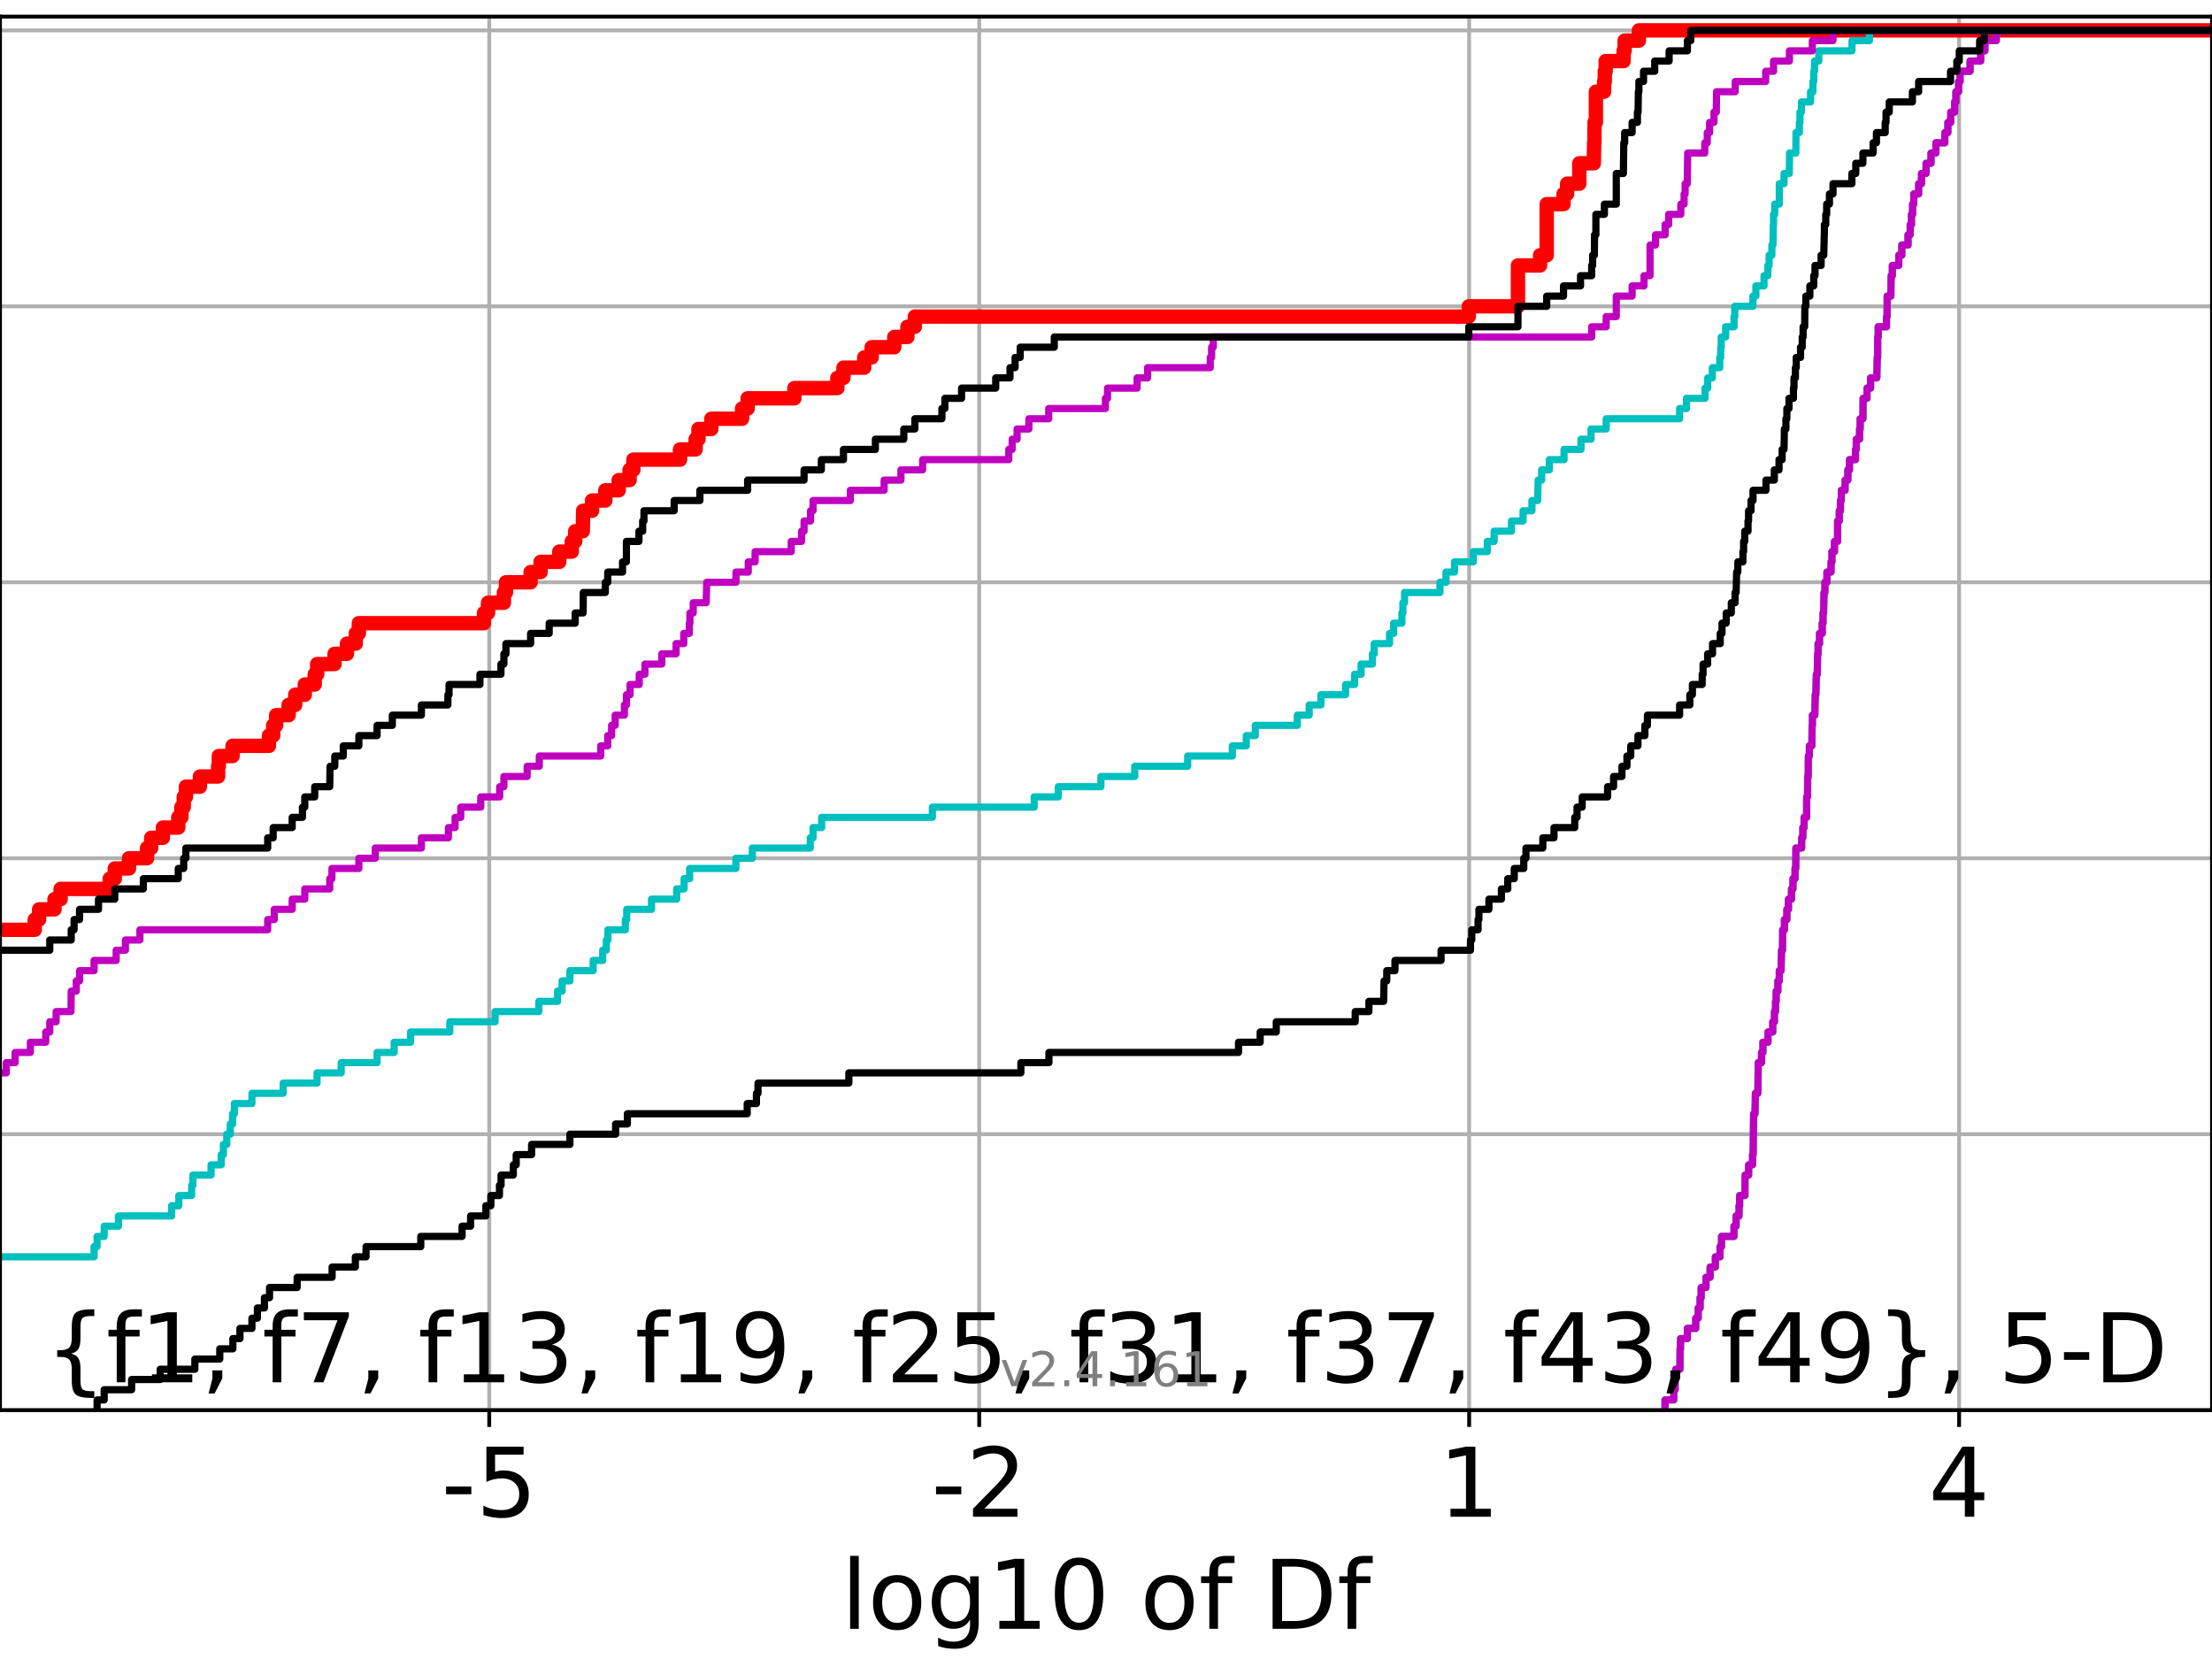 <?xml version="1.0" encoding="utf-8" standalone="no"?>
<!DOCTYPE svg PUBLIC "-//W3C//DTD SVG 1.1//EN"
  "http://www.w3.org/Graphics/SVG/1.1/DTD/svg11.dtd">
<!-- Created with matplotlib (https://matplotlib.org/) -->
<svg height="345.6pt" version="1.1" viewBox="0 0 460.8 345.6" width="460.8pt" xmlns="http://www.w3.org/2000/svg" xmlns:xlink="http://www.w3.org/1999/xlink">
 <defs>
  <style type="text/css">*{stroke-linecap:butt;stroke-linejoin:round;}</style>
 </defs>
 <g id="figure_1">
  <g id="patch_1">
   <path d="M 0 345.6 
L 460.8 345.6 
L 460.8 0 
L 0 0 
z
" style="fill:#ffffff;"/>
  </g>
  <g id="axes_1">
   <g id="patch_2">
    <path d="M 0 293.76 
L 460.8 293.76 
L 460.8 3.456 
L 0 3.456 
z
" style="fill:#ffffff;"/>
   </g>
   <g id="matplotlib.axis_1">
    <g id="xtick_1">
     <g id="line2d_1">
      <path clip-path="url(#p7ed0389359)" d="M 101.919 293.76 
L 101.919 3.456 
" style="fill:none;stroke:#b0b0b0;stroke-linecap:square;stroke-width:0.8;"/>
     </g>
     <g id="line2d_2">
      <defs>
       <path d="M 0 0 
L 0 3.5 
" id="m24207abe81" style="stroke:#000000;stroke-width:0.8;"/>
      </defs>
      <g>
       <use style="stroke:#000000;stroke-width:0.8;" x="101.919" xlink:href="#m24207abe81" y="293.76"/>
      </g>
     </g>
     <g id="text_1">
      <!-- -5 -->
      <g transform="translate(91.949 315.957)scale(0.2 -0.2)">
       <defs>
        <path d="M 4.891 31.391 
L 31.203 31.391 
L 31.203 23.391 
L 4.891 23.391 
z
" id="DejaVuSans-45"/>
        <path d="M 10.797 72.906 
L 49.516 72.906 
L 49.516 64.594 
L 19.828 64.594 
L 19.828 46.734 
Q 21.969 47.469 24.109 47.828 
Q 26.266 48.188 28.422 48.188 
Q 40.625 48.188 47.75 41.5 
Q 54.891 34.812 54.891 23.391 
Q 54.891 11.625 47.562 5.094 
Q 40.234 -1.422 26.906 -1.422 
Q 22.312 -1.422 17.547 -0.641 
Q 12.797 0.141 7.719 1.703 
L 7.719 11.625 
Q 12.109 9.234 16.797 8.062 
Q 21.484 6.891 26.703 6.891 
Q 35.156 6.891 40.078 11.328 
Q 45.016 15.766 45.016 23.391 
Q 45.016 31 40.078 35.438 
Q 35.156 39.891 26.703 39.891 
Q 22.75 39.891 18.812 39.016 
Q 14.891 38.141 10.797 36.281 
z
" id="DejaVuSans-53"/>
       </defs>
       <use xlink:href="#DejaVuSans-45"/>
       <use x="36.084" xlink:href="#DejaVuSans-53"/>
      </g>
     </g>
    </g>
    <g id="xtick_2">
     <g id="line2d_3">
      <path clip-path="url(#p7ed0389359)" d="M 203.986 293.76 
L 203.986 3.456 
" style="fill:none;stroke:#b0b0b0;stroke-linecap:square;stroke-width:0.8;"/>
     </g>
     <g id="line2d_4">
      <g>
       <use style="stroke:#000000;stroke-width:0.8;" x="203.986" xlink:href="#m24207abe81" y="293.76"/>
      </g>
     </g>
     <g id="text_2">
      <!-- -2 -->
      <g transform="translate(194.016 315.957)scale(0.2 -0.2)">
       <defs>
        <path d="M 19.188 8.297 
L 53.609 8.297 
L 53.609 0 
L 7.328 0 
L 7.328 8.297 
Q 12.938 14.109 22.625 23.891 
Q 32.328 33.688 34.812 36.531 
Q 39.547 41.844 41.422 45.531 
Q 43.312 49.219 43.312 52.781 
Q 43.312 58.594 39.234 62.25 
Q 35.156 65.922 28.609 65.922 
Q 23.969 65.922 18.812 64.312 
Q 13.672 62.703 7.812 59.422 
L 7.812 69.391 
Q 13.766 71.781 18.938 73 
Q 24.125 74.219 28.422 74.219 
Q 39.75 74.219 46.484 68.547 
Q 53.219 62.891 53.219 53.422 
Q 53.219 48.922 51.531 44.891 
Q 49.859 40.875 45.406 35.406 
Q 44.188 33.984 37.641 27.219 
Q 31.109 20.453 19.188 8.297 
z
" id="DejaVuSans-50"/>
       </defs>
       <use xlink:href="#DejaVuSans-45"/>
       <use x="36.084" xlink:href="#DejaVuSans-50"/>
      </g>
     </g>
    </g>
    <g id="xtick_3">
     <g id="line2d_5">
      <path clip-path="url(#p7ed0389359)" d="M 306.052 293.76 
L 306.052 3.456 
" style="fill:none;stroke:#b0b0b0;stroke-linecap:square;stroke-width:0.8;"/>
     </g>
     <g id="line2d_6">
      <g>
       <use style="stroke:#000000;stroke-width:0.8;" x="306.052" xlink:href="#m24207abe81" y="293.76"/>
      </g>
     </g>
     <g id="text_3">
      <!-- 1 -->
      <g transform="translate(299.69 315.957)scale(0.2 -0.2)">
       <defs>
        <path d="M 12.406 8.297 
L 28.516 8.297 
L 28.516 63.922 
L 10.984 60.406 
L 10.984 69.391 
L 28.422 72.906 
L 38.281 72.906 
L 38.281 8.297 
L 54.391 8.297 
L 54.391 0 
L 12.406 0 
z
" id="DejaVuSans-49"/>
       </defs>
       <use xlink:href="#DejaVuSans-49"/>
      </g>
     </g>
    </g>
    <g id="xtick_4">
     <g id="line2d_7">
      <path clip-path="url(#p7ed0389359)" d="M 408.119 293.76 
L 408.119 3.456 
" style="fill:none;stroke:#b0b0b0;stroke-linecap:square;stroke-width:0.8;"/>
     </g>
     <g id="line2d_8">
      <g>
       <use style="stroke:#000000;stroke-width:0.8;" x="408.119" xlink:href="#m24207abe81" y="293.76"/>
      </g>
     </g>
     <g id="text_4">
      <!-- 4 -->
      <g transform="translate(401.756 315.957)scale(0.2 -0.2)">
       <defs>
        <path d="M 37.797 64.312 
L 12.891 25.391 
L 37.797 25.391 
z
M 35.203 72.906 
L 47.609 72.906 
L 47.609 25.391 
L 58.016 25.391 
L 58.016 17.188 
L 47.609 17.188 
L 47.609 0 
L 37.797 0 
L 37.797 17.188 
L 4.891 17.188 
L 4.891 26.703 
z
" id="DejaVuSans-52"/>
       </defs>
       <use xlink:href="#DejaVuSans-52"/>
      </g>
     </g>
    </g>
    <g id="text_5">
     <!-- log10 of Df -->
     <g transform="translate(175.214 339.313)scale(0.2 -0.2)">
      <defs>
       <path d="M 9.422 75.984 
L 18.406 75.984 
L 18.406 0 
L 9.422 0 
z
" id="DejaVuSans-108"/>
       <path d="M 30.609 48.391 
Q 23.391 48.391 19.188 42.75 
Q 14.984 37.109 14.984 27.297 
Q 14.984 17.484 19.156 11.844 
Q 23.344 6.203 30.609 6.203 
Q 37.797 6.203 41.984 11.859 
Q 46.188 17.531 46.188 27.297 
Q 46.188 37.016 41.984 42.703 
Q 37.797 48.391 30.609 48.391 
z
M 30.609 56 
Q 42.328 56 49.016 48.375 
Q 55.719 40.766 55.719 27.297 
Q 55.719 13.875 49.016 6.219 
Q 42.328 -1.422 30.609 -1.422 
Q 18.844 -1.422 12.172 6.219 
Q 5.516 13.875 5.516 27.297 
Q 5.516 40.766 12.172 48.375 
Q 18.844 56 30.609 56 
z
" id="DejaVuSans-111"/>
       <path d="M 45.406 27.984 
Q 45.406 37.75 41.375 43.109 
Q 37.359 48.484 30.078 48.484 
Q 22.859 48.484 18.828 43.109 
Q 14.797 37.75 14.797 27.984 
Q 14.797 18.266 18.828 12.891 
Q 22.859 7.516 30.078 7.516 
Q 37.359 7.516 41.375 12.891 
Q 45.406 18.266 45.406 27.984 
z
M 54.391 6.781 
Q 54.391 -7.172 48.188 -13.984 
Q 42 -20.797 29.203 -20.797 
Q 24.469 -20.797 20.266 -20.094 
Q 16.062 -19.391 12.109 -17.922 
L 12.109 -9.188 
Q 16.062 -11.328 19.922 -12.344 
Q 23.781 -13.375 27.781 -13.375 
Q 36.625 -13.375 41.016 -8.766 
Q 45.406 -4.156 45.406 5.172 
L 45.406 9.625 
Q 42.625 4.781 38.281 2.391 
Q 33.938 0 27.875 0 
Q 17.828 0 11.672 7.656 
Q 5.516 15.328 5.516 27.984 
Q 5.516 40.672 11.672 48.328 
Q 17.828 56 27.875 56 
Q 33.938 56 38.281 53.609 
Q 42.625 51.219 45.406 46.391 
L 45.406 54.688 
L 54.391 54.688 
z
" id="DejaVuSans-103"/>
       <path d="M 31.781 66.406 
Q 24.172 66.406 20.328 58.906 
Q 16.5 51.422 16.5 36.375 
Q 16.5 21.391 20.328 13.891 
Q 24.172 6.391 31.781 6.391 
Q 39.453 6.391 43.281 13.891 
Q 47.125 21.391 47.125 36.375 
Q 47.125 51.422 43.281 58.906 
Q 39.453 66.406 31.781 66.406 
z
M 31.781 74.219 
Q 44.047 74.219 50.516 64.516 
Q 56.984 54.828 56.984 36.375 
Q 56.984 17.969 50.516 8.266 
Q 44.047 -1.422 31.781 -1.422 
Q 19.531 -1.422 13.062 8.266 
Q 6.594 17.969 6.594 36.375 
Q 6.594 54.828 13.062 64.516 
Q 19.531 74.219 31.781 74.219 
z
" id="DejaVuSans-48"/>
       <path id="DejaVuSans-32"/>
       <path d="M 37.109 75.984 
L 37.109 68.5 
L 28.516 68.5 
Q 23.688 68.5 21.797 66.547 
Q 19.922 64.594 19.922 59.516 
L 19.922 54.688 
L 34.719 54.688 
L 34.719 47.703 
L 19.922 47.703 
L 19.922 0 
L 10.891 0 
L 10.891 47.703 
L 2.297 47.703 
L 2.297 54.688 
L 10.891 54.688 
L 10.891 58.5 
Q 10.891 67.625 15.141 71.797 
Q 19.391 75.984 28.609 75.984 
z
" id="DejaVuSans-102"/>
       <path d="M 19.672 64.797 
L 19.672 8.109 
L 31.594 8.109 
Q 46.688 8.109 53.688 14.938 
Q 60.688 21.781 60.688 36.531 
Q 60.688 51.172 53.688 57.984 
Q 46.688 64.797 31.594 64.797 
z
M 9.812 72.906 
L 30.078 72.906 
Q 51.266 72.906 61.172 64.094 
Q 71.094 55.281 71.094 36.531 
Q 71.094 17.672 61.125 8.828 
Q 51.172 0 30.078 0 
L 9.812 0 
z
" id="DejaVuSans-68"/>
      </defs>
      <use xlink:href="#DejaVuSans-108"/>
      <use x="27.783" xlink:href="#DejaVuSans-111"/>
      <use x="88.965" xlink:href="#DejaVuSans-103"/>
      <use x="152.441" xlink:href="#DejaVuSans-49"/>
      <use x="216.064" xlink:href="#DejaVuSans-48"/>
      <use x="279.688" xlink:href="#DejaVuSans-32"/>
      <use x="311.475" xlink:href="#DejaVuSans-111"/>
      <use x="372.656" xlink:href="#DejaVuSans-102"/>
      <use x="407.861" xlink:href="#DejaVuSans-32"/>
      <use x="439.648" xlink:href="#DejaVuSans-68"/>
      <use x="516.65" xlink:href="#DejaVuSans-102"/>
     </g>
    </g>
   </g>
   <g id="matplotlib.axis_2">
    <g id="ytick_1">
     <g id="line2d_9">
      <path clip-path="url(#p7ed0389359)" d="M 0 293.76 
L 460.8 293.76 
" style="fill:none;stroke:#b0b0b0;stroke-linecap:square;stroke-width:0.8;"/>
     </g>
     <g id="line2d_10">
      <defs>
       <path d="M 0 0 
L -3.5 0 
" id="m23d53d5a5e" style="stroke:#000000;stroke-width:0.8;"/>
      </defs>
      <g>
       <use style="stroke:#000000;stroke-width:0.8;" x="0" xlink:href="#m23d53d5a5e" y="293.76"/>
      </g>
     </g>
    </g>
    <g id="ytick_2">
     <g id="line2d_11">
      <path clip-path="url(#p7ed0389359)" d="M 0 236.274 
L 460.8 236.274 
" style="fill:none;stroke:#b0b0b0;stroke-linecap:square;stroke-width:0.8;"/>
     </g>
     <g id="line2d_12">
      <g>
       <use style="stroke:#000000;stroke-width:0.8;" x="0" xlink:href="#m23d53d5a5e" y="236.274"/>
      </g>
     </g>
    </g>
    <g id="ytick_3">
     <g id="line2d_13">
      <path clip-path="url(#p7ed0389359)" d="M 0 178.788 
L 460.8 178.788 
" style="fill:none;stroke:#b0b0b0;stroke-linecap:square;stroke-width:0.8;"/>
     </g>
     <g id="line2d_14">
      <g>
       <use style="stroke:#000000;stroke-width:0.8;" x="0" xlink:href="#m23d53d5a5e" y="178.788"/>
      </g>
     </g>
    </g>
    <g id="ytick_4">
     <g id="line2d_15">
      <path clip-path="url(#p7ed0389359)" d="M 0 121.302 
L 460.8 121.302 
" style="fill:none;stroke:#b0b0b0;stroke-linecap:square;stroke-width:0.8;"/>
     </g>
     <g id="line2d_16">
      <g>
       <use style="stroke:#000000;stroke-width:0.8;" x="0" xlink:href="#m23d53d5a5e" y="121.302"/>
      </g>
     </g>
    </g>
    <g id="ytick_5">
     <g id="line2d_17">
      <path clip-path="url(#p7ed0389359)" d="M 0 63.816 
L 460.8 63.816 
" style="fill:none;stroke:#b0b0b0;stroke-linecap:square;stroke-width:0.8;"/>
     </g>
     <g id="line2d_18">
      <g>
       <use style="stroke:#000000;stroke-width:0.8;" x="0" xlink:href="#m23d53d5a5e" y="63.816"/>
      </g>
     </g>
    </g>
    <g id="ytick_6">
     <g id="line2d_19">
      <path clip-path="url(#p7ed0389359)" d="M 0 6.33 
L 460.8 6.33 
" style="fill:none;stroke:#b0b0b0;stroke-linecap:square;stroke-width:0.8;"/>
     </g>
     <g id="line2d_20">
      <g>
       <use style="stroke:#000000;stroke-width:0.8;" x="0" xlink:href="#m23d53d5a5e" y="6.33"/>
      </g>
     </g>
    </g>
   </g>
   <g id="line2d_21">
    <path clip-path="url(#p7ed0389359)" d="M -1 193.692 
L 7.236 193.692 
L 7.236 191.563 
L 8.147 191.563 
L 8.147 189.434 
L 11.353 189.434 
L 11.353 187.305 
L 12.632 187.305 
L 12.632 185.175 
L 22.86 185.175 
L 22.86 183.046 
L 23.916 183.046 
L 23.916 180.917 
L 26.868 180.917 
L 26.868 178.788 
L 30.635 178.788 
L 30.635 176.659 
L 31.497 176.659 
L 31.497 174.53 
L 33.93 174.53 
L 33.93 172.401 
L 37.134 172.401 
L 37.134 170.272 
L 37.786 170.272 
L 37.786 168.143 
L 38.271 168.143 
L 38.271 166.013 
L 38.724 166.013 
L 38.724 163.884 
L 41.645 163.884 
L 41.645 161.755 
L 45.431 161.755 
L 45.431 159.626 
L 45.587 159.626 
L 45.587 157.497 
L 48.446 157.497 
L 48.446 155.368 
L 56.029 155.368 
L 56.029 153.239 
L 56.907 153.239 
L 56.907 151.11 
L 57.526 151.11 
L 57.526 148.981 
L 60.123 148.981 
L 60.123 146.851 
L 61.495 146.851 
L 61.495 144.722 
L 63.49 144.722 
L 63.49 142.593 
L 65.56 142.593 
L 65.56 140.464 
L 66.071 140.464 
L 66.071 138.335 
L 69.692 138.335 
L 69.692 136.206 
L 72.274 136.206 
L 72.274 134.077 
L 74.117 134.077 
L 74.117 131.948 
L 74.757 131.948 
L 74.757 129.819 
L 100.825 129.819 
L 100.825 127.69 
L 101.661 127.69 
L 101.661 125.56 
L 104.968 125.56 
L 104.968 123.431 
L 105.398 123.431 
L 105.398 121.302 
L 110.536 121.302 
L 110.536 119.173 
L 112.615 119.173 
L 112.615 117.044 
L 116.505 117.044 
L 116.505 114.915 
L 119.109 114.915 
L 119.109 112.786 
L 119.826 112.786 
L 119.826 110.657 
L 121.405 110.657 
L 121.475 106.398 
L 123.329 106.398 
L 123.329 104.269 
L 126.1 104.269 
L 126.1 102.14 
L 128.886 102.14 
L 128.886 100.011 
L 131.152 100.011 
L 131.152 97.882 
L 131.939 97.882 
L 131.939 95.753 
L 141.661 95.753 
L 141.661 93.624 
L 144.905 93.624 
L 144.905 91.495 
L 145.502 91.495 
L 145.502 89.366 
L 148.177 89.366 
L 148.177 87.236 
L 154.58 87.236 
L 154.58 85.107 
L 155.747 85.107 
L 155.747 82.978 
L 165.477 82.978 
L 165.477 80.849 
L 174.437 80.849 
L 174.437 78.72 
L 175.709 78.72 
L 175.709 76.591 
L 180.03 76.591 
L 180.03 74.462 
L 181.578 74.462 
L 181.578 72.333 
L 186.292 72.333 
L 186.292 70.204 
L 189.033 70.204 
L 189.033 68.074 
L 190.581 68.074 
L 190.581 65.945 
L 305.978 65.945 
L 305.978 63.816 
L 316.219 63.816 
L 316.219 55.3 
L 320.823 55.3 
L 320.823 53.171 
L 322.21 53.171 
L 322.21 42.525 
L 325.711 42.525 
L 325.711 40.396 
L 326.461 40.396 
L 326.461 38.267 
L 328.989 38.267 
L 329.005 34.009 
L 332.021 34.009 
L 332.085 29.75 
L 332.136 29.75 
L 332.175 25.492 
L 332.452 25.492 
L 332.452 19.105 
L 334.162 19.105 
L 334.162 16.976 
L 334.306 16.976 
L 334.306 14.847 
L 334.492 14.847 
L 334.492 12.718 
L 338.225 12.718 
L 338.225 10.589 
L 338.443 10.589 
L 338.443 8.459 
L 341.408 8.459 
L 341.408 6.33 
L 341.408 6.33 
L 460.8 6.33 
L 460.8 6.33 
" style="fill:none;stroke:#ff0000;stroke-linecap:square;stroke-width:3;"/>
   </g>
   <g id="line2d_22">
    <path clip-path="url(#p7ed0389359)" d="M 346.847 293.76 
L 346.847 291.631 
L 348.673 291.631 
L 348.673 289.502 
L 348.964 289.502 
L 348.964 287.373 
L 349.091 287.373 
L 349.091 285.244 
L 349.959 285.244 
L 349.984 280.985 
L 350.083 280.985 
L 350.083 278.856 
L 351.504 278.856 
L 351.504 276.727 
L 353.249 276.727 
L 353.249 274.598 
L 353.767 274.598 
L 353.767 272.469 
L 354.16 272.469 
L 354.16 270.34 
L 354.383 270.34 
L 354.383 268.211 
L 355.391 268.211 
L 355.391 266.082 
L 356.244 266.082 
L 356.244 263.952 
L 357.34 263.952 
L 357.34 261.823 
L 358.308 261.823 
L 358.308 259.694 
L 358.621 259.694 
L 358.621 257.565 
L 361.223 257.565 
L 361.223 255.436 
L 361.658 255.436 
L 361.658 253.307 
L 362.275 253.307 
L 362.275 251.178 
L 362.4 251.178 
L 362.4 249.049 
L 363.498 249.049 
L 363.528 244.79 
L 364.269 244.79 
L 364.269 242.661 
L 365.085 242.661 
L 365.085 240.532 
L 365.21 240.532 
L 365.308 232.016 
L 365.598 232.016 
L 365.682 227.758 
L 366.188 227.758 
L 366.273 221.37 
L 366.952 221.37 
L 366.952 219.241 
L 367.247 219.241 
L 367.247 217.112 
L 368.301 217.112 
L 368.301 214.983 
L 369.293 214.983 
L 369.293 212.854 
L 369.646 212.854 
L 369.646 210.725 
L 369.874 210.725 
L 369.874 208.596 
L 370.013 208.596 
L 370.013 206.467 
L 370.363 206.467 
L 370.363 204.337 
L 370.656 204.337 
L 370.656 202.208 
L 371.025 202.208 
L 371.126 197.95 
L 371.324 197.95 
L 371.366 193.692 
L 371.734 193.692 
L 371.734 191.563 
L 372.235 191.563 
L 372.235 189.434 
L 372.567 189.434 
L 372.567 187.305 
L 373.201 187.305 
L 373.201 185.175 
L 373.505 185.175 
L 373.505 183.046 
L 373.94 183.046 
L 373.94 180.917 
L 374.09 180.917 
L 374.114 176.659 
L 375.314 176.659 
L 375.314 174.53 
L 375.559 174.53 
L 375.559 172.401 
L 375.823 172.401 
L 375.823 170.272 
L 376.345 170.272 
L 376.366 166.013 
L 376.544 166.013 
L 376.581 161.755 
L 376.686 161.755 
L 376.716 157.497 
L 376.92 157.497 
L 376.92 155.368 
L 377.443 155.368 
L 377.497 151.11 
L 377.559 151.11 
L 377.559 148.981 
L 378.06 148.981 
L 378.151 144.722 
L 378.274 144.722 
L 378.383 140.464 
L 378.569 140.464 
L 378.644 136.206 
L 378.735 136.206 
L 378.735 134.077 
L 379.039 134.077 
L 379.039 131.948 
L 379.603 131.948 
L 379.603 129.819 
L 379.766 129.819 
L 379.766 127.69 
L 379.887 127.69 
L 379.98 123.431 
L 380.162 123.431 
L 380.162 121.302 
L 380.583 121.302 
L 380.583 119.173 
L 381.44 119.173 
L 381.44 117.044 
L 381.627 117.044 
L 381.627 114.915 
L 382.157 114.915 
L 382.157 112.786 
L 382.791 112.786 
L 382.807 108.528 
L 383.155 108.528 
L 383.155 106.398 
L 383.396 106.398 
L 383.396 104.269 
L 383.577 104.269 
L 383.577 102.14 
L 384.365 102.14 
L 384.365 100.011 
L 384.939 100.011 
L 384.939 97.882 
L 385.275 97.882 
L 385.275 95.753 
L 386.528 95.753 
L 386.528 93.624 
L 386.695 93.624 
L 386.695 91.495 
L 387.377 91.495 
L 387.377 89.366 
L 387.503 89.366 
L 387.503 87.236 
L 388.079 87.236 
L 388.117 82.978 
L 388.931 82.978 
L 388.931 80.849 
L 389.676 80.849 
L 389.676 78.72 
L 390.972 78.72 
L 391.068 74.462 
L 391.148 74.462 
L 391.159 70.204 
L 391.261 70.204 
L 391.261 68.074 
L 392.992 68.074 
L 392.992 65.945 
L 393.111 65.945 
L 393.133 61.687 
L 393.894 61.687 
L 393.963 57.429 
L 394.209 57.429 
L 394.209 55.3 
L 395.546 55.3 
L 395.546 53.171 
L 396.18 53.171 
L 396.18 51.042 
L 397.477 51.042 
L 397.477 48.912 
L 397.928 48.912 
L 397.928 46.783 
L 398.193 46.783 
L 398.193 44.654 
L 398.427 44.654 
L 398.427 42.525 
L 398.678 42.525 
L 398.678 40.396 
L 399.688 40.396 
L 399.688 38.267 
L 400.281 38.267 
L 400.281 36.138 
L 401.234 36.138 
L 401.234 34.009 
L 402.264 34.009 
L 402.264 31.88 
L 403.288 31.88 
L 403.288 29.75 
L 405.146 29.75 
L 405.146 27.621 
L 405.778 27.621 
L 405.778 25.492 
L 406.376 25.492 
L 406.376 23.363 
L 407.182 23.363 
L 407.182 21.234 
L 407.453 21.234 
L 407.453 19.105 
L 408.014 19.105 
L 408.014 16.976 
L 408.313 16.976 
L 408.313 14.847 
L 410.401 14.847 
L 410.401 12.718 
L 412.604 12.718 
L 412.604 10.589 
L 413.491 10.589 
L 413.491 8.459 
L 415.87 8.459 
L 415.87 6.33 
L 415.87 6.33 
L 460.8 6.33 
L 460.8 6.33 
" style="fill:none;stroke:#00bfbf;stroke-linecap:square;stroke-width:1.5;"/>
   </g>
   <g id="line2d_23">
    <path clip-path="url(#p7ed0389359)" d="M 346.847 293.76 
L 346.847 291.631 
L 348.673 291.631 
L 348.673 289.502 
L 348.964 289.502 
L 348.964 287.373 
L 349.091 287.373 
L 349.091 285.244 
L 349.959 285.244 
L 349.984 280.985 
L 350.083 280.985 
L 350.083 278.856 
L 351.504 278.856 
L 351.504 276.727 
L 353.249 276.727 
L 353.249 274.598 
L 353.767 274.598 
L 353.767 272.469 
L 354.16 272.469 
L 354.16 270.34 
L 354.383 270.34 
L 354.383 268.211 
L 355.391 268.211 
L 355.391 266.082 
L 356.244 266.082 
L 356.244 263.952 
L 357.34 263.952 
L 357.34 261.823 
L 358.308 261.823 
L 358.308 259.694 
L 358.621 259.694 
L 358.621 257.565 
L 361.223 257.565 
L 361.223 255.436 
L 361.658 255.436 
L 361.658 253.307 
L 362.275 253.307 
L 362.275 251.178 
L 362.4 251.178 
L 362.4 249.049 
L 363.498 249.049 
L 363.528 244.79 
L 364.269 244.79 
L 364.269 242.661 
L 365.085 242.661 
L 365.085 240.532 
L 365.21 240.532 
L 365.308 232.016 
L 365.598 232.016 
L 365.682 227.758 
L 366.188 227.758 
L 366.273 221.37 
L 366.952 221.37 
L 366.952 219.241 
L 367.247 219.241 
L 367.247 217.112 
L 368.301 217.112 
L 368.301 214.983 
L 369.293 214.983 
L 369.293 212.854 
L 369.646 212.854 
L 369.646 210.725 
L 369.874 210.725 
L 369.874 208.596 
L 370.013 208.596 
L 370.013 206.467 
L 370.363 206.467 
L 370.363 204.337 
L 370.656 204.337 
L 370.656 202.208 
L 371.025 202.208 
L 371.126 197.95 
L 371.324 197.95 
L 371.366 193.692 
L 371.734 193.692 
L 371.734 191.563 
L 372.235 191.563 
L 372.235 189.434 
L 372.567 189.434 
L 372.567 187.305 
L 373.201 187.305 
L 373.201 185.175 
L 373.505 185.175 
L 373.505 183.046 
L 373.94 183.046 
L 373.94 180.917 
L 374.09 180.917 
L 374.114 176.659 
L 375.314 176.659 
L 375.314 174.53 
L 375.559 174.53 
L 375.559 172.401 
L 375.823 172.401 
L 375.823 170.272 
L 376.345 170.272 
L 376.366 166.013 
L 376.544 166.013 
L 376.581 161.755 
L 376.686 161.755 
L 376.716 157.497 
L 376.92 157.497 
L 376.92 155.368 
L 377.443 155.368 
L 377.497 151.11 
L 377.559 151.11 
L 377.559 148.981 
L 378.06 148.981 
L 378.151 144.722 
L 378.274 144.722 
L 378.383 140.464 
L 378.569 140.464 
L 378.644 136.206 
L 378.735 136.206 
L 378.735 134.077 
L 379.039 134.077 
L 379.039 131.948 
L 379.603 131.948 
L 379.603 129.819 
L 379.766 129.819 
L 379.766 127.69 
L 379.887 127.69 
L 379.98 123.431 
L 380.162 123.431 
L 380.162 121.302 
L 380.583 121.302 
L 380.583 119.173 
L 381.44 119.173 
L 381.44 117.044 
L 381.627 117.044 
L 381.627 114.915 
L 382.157 114.915 
L 382.157 112.786 
L 382.791 112.786 
L 382.807 108.528 
L 383.155 108.528 
L 383.155 106.398 
L 383.396 106.398 
L 383.396 104.269 
L 383.577 104.269 
L 383.577 102.14 
L 384.365 102.14 
L 384.365 100.011 
L 384.939 100.011 
L 384.939 97.882 
L 385.275 97.882 
L 385.275 95.753 
L 386.528 95.753 
L 386.528 93.624 
L 386.695 93.624 
L 386.695 91.495 
L 387.377 91.495 
L 387.377 89.366 
L 387.503 89.366 
L 387.503 87.236 
L 388.079 87.236 
L 388.117 82.978 
L 388.931 82.978 
L 388.931 80.849 
L 389.676 80.849 
L 389.676 78.72 
L 390.972 78.72 
L 391.068 74.462 
L 391.148 74.462 
L 391.159 70.204 
L 391.261 70.204 
L 391.261 68.074 
L 392.992 68.074 
L 392.992 65.945 
L 393.111 65.945 
L 393.133 61.687 
L 393.894 61.687 
L 393.963 57.429 
L 394.209 57.429 
L 394.209 55.3 
L 395.546 55.3 
L 395.546 53.171 
L 396.18 53.171 
L 396.18 51.042 
L 397.477 51.042 
L 397.477 48.912 
L 397.928 48.912 
L 397.928 46.783 
L 398.193 46.783 
L 398.193 44.654 
L 398.427 44.654 
L 398.427 42.525 
L 398.678 42.525 
L 398.678 40.396 
L 399.688 40.396 
L 399.688 38.267 
L 400.281 38.267 
L 400.281 36.138 
L 401.234 36.138 
L 401.234 34.009 
L 402.264 34.009 
L 402.264 31.88 
L 403.288 31.88 
L 403.288 29.75 
L 405.146 29.75 
L 405.146 27.621 
L 405.778 27.621 
L 405.778 25.492 
L 406.376 25.492 
L 406.376 23.363 
L 407.182 23.363 
L 407.182 21.234 
L 407.453 21.234 
L 407.453 19.105 
L 408.014 19.105 
L 408.014 16.976 
L 408.313 16.976 
L 408.313 14.847 
L 410.401 14.847 
L 410.401 12.718 
L 412.604 12.718 
L 412.604 10.589 
L 413.491 10.589 
L 413.491 8.459 
L 415.87 8.459 
L 415.87 6.33 
L 415.87 6.33 
L 460.8 6.33 
L 460.8 6.33 
" style="fill:none;stroke:#bf00bf;stroke-linecap:square;stroke-width:1.5;"/>
   </g>
   <g id="line2d_24">
    <path clip-path="url(#p7ed0389359)" d="M 20.23 293.76 
L 20.23 291.631 
L 21.704 291.631 
L 21.704 289.502 
L 27.42 289.502 
L 27.42 287.373 
L 33.363 287.373 
L 33.363 285.244 
L 40.592 285.244 
L 40.592 283.114 
L 45.783 283.114 
L 45.783 280.985 
L 48.509 280.985 
L 48.509 278.856 
L 49.986 278.856 
L 49.986 276.727 
L 52.483 276.727 
L 52.483 274.598 
L 53.625 274.598 
L 53.625 272.469 
L 55.087 272.469 
L 55.087 270.34 
L 56.146 270.34 
L 56.146 268.211 
L 61.899 268.211 
L 61.899 266.082 
L 69.185 266.082 
L 69.185 263.952 
L 74.029 263.952 
L 74.029 261.823 
L 76.253 261.823 
L 76.253 259.694 
L 87.655 259.694 
L 87.655 257.565 
L 96.256 257.565 
L 96.256 255.436 
L 98.036 255.436 
L 98.036 253.307 
L 101.214 253.307 
L 101.214 251.178 
L 102.256 251.178 
L 102.256 249.049 
L 104.045 249.049 
L 104.045 246.92 
L 104.383 246.92 
L 104.383 244.79 
L 106.927 244.79 
L 106.927 242.661 
L 107.538 242.661 
L 107.538 240.532 
L 110.74 240.532 
L 110.74 238.403 
L 118.725 238.403 
L 118.725 236.274 
L 128.241 236.274 
L 128.241 234.145 
L 130.694 234.145 
L 130.694 232.016 
L 155.659 232.016 
L 155.659 229.887 
L 157.58 229.887 
L 157.58 227.758 
L 157.908 227.758 
L 157.908 225.629 
L 176.826 225.629 
L 176.826 223.499 
L 212.667 223.499 
L 212.667 221.37 
L 218.512 221.37 
L 218.512 219.241 
L 258.008 219.241 
L 258.008 217.112 
L 262.516 217.112 
L 262.516 214.983 
L 265.87 214.983 
L 265.87 212.854 
L 282.32 212.854 
L 282.32 210.725 
L 285.168 210.725 
L 285.168 208.596 
L 288.235 208.596 
L 288.328 204.337 
L 288.887 204.337 
L 288.887 202.208 
L 290.595 202.208 
L 290.595 200.079 
L 300.2 200.079 
L 300.2 197.95 
L 306.33 197.95 
L 306.33 195.821 
L 306.597 195.821 
L 306.597 193.692 
L 307.906 193.692 
L 307.906 191.563 
L 308.086 191.563 
L 308.086 189.434 
L 310.168 189.434 
L 310.168 187.305 
L 312.771 187.305 
L 312.771 185.175 
L 314.094 185.175 
L 314.094 183.046 
L 315.448 183.046 
L 315.448 180.917 
L 317.428 180.917 
L 317.428 178.788 
L 317.884 178.788 
L 317.884 176.659 
L 321.399 176.659 
L 321.399 174.53 
L 323.728 174.53 
L 323.728 172.401 
L 328.044 172.401 
L 328.044 170.272 
L 328.527 170.272 
L 328.527 168.143 
L 329.596 168.143 
L 329.596 166.013 
L 334.891 166.013 
L 334.891 163.884 
L 336.136 163.884 
L 336.136 161.755 
L 337.885 161.755 
L 337.885 159.626 
L 338.922 159.626 
L 338.922 157.497 
L 339.714 157.497 
L 339.714 155.368 
L 341.215 155.368 
L 341.215 153.239 
L 342.663 153.239 
L 342.663 151.11 
L 343.192 151.11 
L 343.192 148.981 
L 349.897 148.981 
L 349.897 146.851 
L 352.026 146.851 
L 352.026 144.722 
L 352.56 144.722 
L 352.56 142.593 
L 354.598 142.593 
L 354.598 140.464 
L 354.78 140.464 
L 354.78 138.335 
L 355.732 138.335 
L 355.732 136.206 
L 356.753 136.206 
L 356.753 134.077 
L 358.357 134.077 
L 358.357 131.948 
L 358.724 131.948 
L 358.724 129.819 
L 359.602 129.819 
L 359.602 127.69 
L 360.664 127.69 
L 360.664 125.56 
L 361.451 125.56 
L 361.451 123.431 
L 361.666 123.431 
L 361.775 119.173 
L 362.024 119.173 
L 362.024 117.044 
L 363.083 117.044 
L 363.083 114.915 
L 363.225 114.915 
L 363.225 112.786 
L 363.458 112.786 
L 363.458 110.657 
L 364.144 110.657 
L 364.144 108.528 
L 364.258 108.528 
L 364.258 106.398 
L 364.77 106.398 
L 364.77 104.269 
L 365.19 104.269 
L 365.19 102.14 
L 367.881 102.14 
L 367.881 100.011 
L 369.628 100.011 
L 369.628 97.882 
L 370.604 97.882 
L 370.604 95.753 
L 371.249 95.753 
L 371.249 93.624 
L 371.645 93.624 
L 371.727 89.366 
L 372.04 89.366 
L 372.04 87.236 
L 372.237 87.236 
L 372.237 85.107 
L 372.678 85.107 
L 372.678 82.978 
L 373.606 82.978 
L 373.606 80.849 
L 373.722 80.849 
L 373.722 78.72 
L 374.017 78.72 
L 374.017 76.591 
L 374.193 76.591 
L 374.193 74.462 
L 375.089 74.462 
L 375.089 72.333 
L 375.437 72.333 
L 375.437 70.204 
L 375.619 70.204 
L 375.619 68.074 
L 375.949 68.074 
L 375.986 63.816 
L 376.188 63.816 
L 376.188 61.687 
L 377.027 61.687 
L 377.027 59.558 
L 377.832 59.558 
L 377.832 57.429 
L 378.101 57.429 
L 378.101 55.3 
L 379.37 55.3 
L 379.37 53.171 
L 379.92 53.171 
L 380.031 48.912 
L 380.049 48.912 
L 380.049 46.783 
L 380.337 46.783 
L 380.337 44.654 
L 380.529 44.654 
L 380.529 42.525 
L 381.107 42.525 
L 381.107 40.396 
L 381.849 40.396 
L 381.849 38.267 
L 385.782 38.267 
L 385.782 36.138 
L 386.593 36.138 
L 386.593 34.009 
L 388.077 34.009 
L 388.077 31.88 
L 390.196 31.88 
L 390.196 29.75 
L 390.898 29.75 
L 390.898 27.621 
L 392.722 27.621 
L 392.722 25.492 
L 392.898 25.492 
L 392.898 23.363 
L 393.566 23.363 
L 393.566 21.234 
L 398.387 21.234 
L 398.387 19.105 
L 399.688 19.105 
L 399.688 16.976 
L 406.335 16.976 
L 406.335 14.847 
L 407.642 14.847 
L 407.642 12.718 
L 408.152 12.718 
L 408.152 10.589 
L 412.395 10.589 
L 412.395 8.459 
L 413.364 8.459 
L 413.364 6.33 
L 413.364 6.33 
L 460.8 6.33 
L 460.8 6.33 
" style="fill:none;stroke:#000000;stroke-linecap:square;stroke-width:1.5;"/>
   </g>
   <g id="line2d_25">
    <path clip-path="url(#p7ed0389359)" d="M -1 261.823 
L 19.597 261.823 
L 19.597 259.694 
L 20.23 259.694 
L 20.23 257.565 
L 21.704 257.565 
L 21.704 255.436 
L 24.681 255.436 
L 24.681 253.307 
L 35.75 253.307 
L 35.75 251.178 
L 37.257 251.178 
L 37.257 249.049 
L 39.918 249.049 
L 39.918 246.92 
L 40.183 246.92 
L 40.183 244.79 
L 43.969 244.79 
L 43.969 242.661 
L 46.081 242.661 
L 46.081 240.532 
L 46.535 240.532 
L 46.535 238.403 
L 47.245 238.403 
L 47.245 236.274 
L 47.969 236.274 
L 47.969 234.145 
L 48.459 234.145 
L 48.459 232.016 
L 48.821 232.016 
L 48.821 229.887 
L 52.483 229.887 
L 52.483 227.758 
L 58.988 227.758 
L 58.988 225.629 
L 66.051 225.629 
L 66.051 223.499 
L 71.079 223.499 
L 71.079 221.37 
L 78.549 221.37 
L 78.549 219.241 
L 82.111 219.241 
L 82.111 217.112 
L 85.535 217.112 
L 85.535 214.983 
L 93.706 214.983 
L 93.706 212.854 
L 103.132 212.854 
L 103.132 210.725 
L 112.261 210.725 
L 112.261 208.596 
L 116.148 208.596 
L 116.148 206.467 
L 117.094 206.467 
L 117.094 204.337 
L 118.725 204.337 
L 118.725 202.208 
L 123.559 202.208 
L 123.559 200.079 
L 125.55 200.079 
L 125.55 197.95 
L 126.309 197.95 
L 126.309 195.821 
L 126.636 195.821 
L 126.636 193.692 
L 130.266 193.692 
L 130.266 191.563 
L 130.557 191.563 
L 130.557 189.434 
L 135.723 189.434 
L 135.723 187.305 
L 140.967 187.305 
L 140.967 185.175 
L 142.517 185.175 
L 142.517 183.046 
L 143.666 183.046 
L 143.666 180.917 
L 153.293 180.917 
L 153.293 178.788 
L 156.72 178.788 
L 156.72 176.659 
L 168.791 176.659 
L 168.791 174.53 
L 169.376 174.53 
L 169.376 172.401 
L 171.165 172.401 
L 171.165 170.272 
L 194.231 170.272 
L 194.231 168.143 
L 215.442 168.143 
L 215.442 166.013 
L 220.468 166.013 
L 220.468 163.884 
L 229.339 163.884 
L 229.339 161.755 
L 236.39 161.755 
L 236.39 159.626 
L 247.413 159.626 
L 247.413 157.497 
L 256.722 157.497 
L 256.722 155.368 
L 259.625 155.368 
L 259.625 153.239 
L 261.5 153.239 
L 261.5 151.11 
L 270.249 151.11 
L 270.249 148.981 
L 272.723 148.981 
L 272.723 146.851 
L 275.164 146.851 
L 275.164 144.722 
L 280.304 144.722 
L 280.304 142.593 
L 282.185 142.593 
L 282.185 140.464 
L 283.542 140.464 
L 283.542 138.335 
L 285.897 138.335 
L 285.897 136.206 
L 286.266 136.206 
L 286.266 134.077 
L 289.468 134.077 
L 289.468 131.948 
L 290.319 131.948 
L 290.319 129.819 
L 292.034 129.819 
L 292.034 127.69 
L 292.244 127.69 
L 292.244 125.56 
L 292.591 125.56 
L 292.591 123.431 
L 299.974 123.431 
L 299.974 121.302 
L 301.227 121.302 
L 301.227 119.173 
L 303.005 119.173 
L 303.005 117.044 
L 306.915 117.044 
L 306.915 114.915 
L 309.825 114.915 
L 309.825 112.786 
L 311.26 112.786 
L 311.26 110.657 
L 314.859 110.657 
L 314.859 108.528 
L 317.279 108.528 
L 317.279 106.398 
L 319.128 106.398 
L 319.128 104.269 
L 320.318 104.269 
L 320.425 100.011 
L 321.155 100.011 
L 321.155 97.882 
L 322.752 97.882 
L 322.752 95.753 
L 325.819 95.753 
L 325.819 93.624 
L 329.351 93.624 
L 329.351 91.495 
L 331.453 91.495 
L 331.453 89.366 
L 334.605 89.366 
L 334.605 87.236 
L 349.886 87.236 
L 349.886 85.107 
L 351.327 85.107 
L 351.327 82.978 
L 355.194 82.978 
L 355.194 80.849 
L 355.75 80.849 
L 355.75 78.72 
L 356.709 78.72 
L 356.709 76.591 
L 358.255 76.591 
L 358.255 74.462 
L 358.449 74.462 
L 358.449 72.333 
L 358.561 72.333 
L 358.561 70.204 
L 359.479 70.204 
L 359.479 68.074 
L 361.232 68.074 
L 361.232 65.945 
L 361.384 65.945 
L 361.384 63.816 
L 365.155 63.816 
L 365.155 61.687 
L 365.781 61.687 
L 365.781 59.558 
L 367.476 59.558 
L 367.476 57.429 
L 368.264 57.429 
L 368.264 55.3 
L 368.539 55.3 
L 368.539 53.171 
L 369.118 53.171 
L 369.118 51.042 
L 369.34 51.042 
L 369.411 46.783 
L 369.457 46.783 
L 369.457 44.654 
L 369.708 44.654 
L 369.708 42.525 
L 370.661 42.525 
L 370.661 38.267 
L 371.649 38.267 
L 371.649 36.138 
L 372.743 36.138 
L 372.799 31.88 
L 374.106 31.88 
L 374.137 27.621 
L 374.838 27.621 
L 374.838 25.492 
L 374.963 25.492 
L 374.963 23.363 
L 375.267 23.363 
L 375.267 21.234 
L 377.169 21.234 
L 377.169 19.105 
L 377.668 19.105 
L 377.668 16.976 
L 377.832 16.976 
L 377.832 14.847 
L 377.998 14.847 
L 377.998 12.718 
L 378.887 12.718 
L 378.887 10.589 
L 385.803 10.589 
L 385.803 8.459 
L 389.435 8.459 
L 389.435 6.33 
L 389.435 6.33 
L 460.8 6.33 
L 460.8 6.33 
" style="fill:none;stroke:#00bfbf;stroke-linecap:square;stroke-width:1.5;"/>
   </g>
   <g id="line2d_26">
    <path clip-path="url(#p7ed0389359)" d="M -1 223.499 
L 1.317 223.499 
L 1.317 221.37 
L 3.151 221.37 
L 3.151 219.241 
L 6.319 219.241 
L 6.319 217.112 
L 9.526 217.112 
L 9.526 214.983 
L 10.369 214.983 
L 10.369 212.854 
L 11.692 212.854 
L 11.692 210.725 
L 14.792 210.725 
L 14.835 206.467 
L 15.885 206.467 
L 15.885 204.337 
L 16.572 204.337 
L 16.572 202.208 
L 19.597 202.208 
L 19.597 200.079 
L 24.2 200.079 
L 24.2 197.95 
L 26.126 197.95 
L 26.126 195.821 
L 29.149 195.821 
L 29.149 193.692 
L 55.764 193.692 
L 55.764 191.563 
L 57.135 191.563 
L 57.135 189.434 
L 60.87 189.434 
L 60.87 187.305 
L 63.49 187.305 
L 63.49 185.175 
L 68.685 185.175 
L 68.685 183.046 
L 69.151 183.046 
L 69.151 180.917 
L 74.757 180.917 
L 74.757 178.788 
L 78.177 178.788 
L 78.177 176.659 
L 87.787 176.659 
L 87.787 174.53 
L 93.417 174.53 
L 93.417 172.401 
L 94.801 172.401 
L 94.801 170.272 
L 95.987 170.272 
L 95.987 168.143 
L 100.148 168.143 
L 100.148 166.013 
L 104.092 166.013 
L 104.092 163.884 
L 104.968 163.884 
L 104.968 161.755 
L 109.815 161.755 
L 109.815 159.626 
L 112.344 159.626 
L 112.344 157.497 
L 125.14 157.497 
L 125.14 155.368 
L 126.603 155.368 
L 126.603 153.239 
L 127.409 153.239 
L 127.409 151.11 
L 128.151 151.11 
L 128.151 148.981 
L 130.074 148.981 
L 130.074 146.851 
L 130.502 146.851 
L 130.502 144.722 
L 131.251 144.722 
L 131.251 142.593 
L 133.163 142.593 
L 133.163 140.464 
L 134.349 140.464 
L 134.349 138.335 
L 137.866 138.335 
L 137.866 136.206 
L 140.84 136.206 
L 140.84 134.077 
L 142.439 134.077 
L 142.439 131.948 
L 143.593 131.948 
L 143.593 129.819 
L 143.718 129.819 
L 143.718 127.69 
L 144.411 127.69 
L 144.411 125.56 
L 147.113 125.56 
L 147.223 121.302 
L 153.312 121.302 
L 153.312 119.173 
L 155.876 119.173 
L 155.876 117.044 
L 157.303 117.044 
L 157.303 114.915 
L 164.828 114.915 
L 164.828 112.786 
L 166.976 112.786 
L 166.976 110.657 
L 167.502 110.657 
L 167.502 108.528 
L 168.852 108.528 
L 168.852 106.398 
L 169.376 106.398 
L 169.376 104.269 
L 177.144 104.269 
L 177.144 102.14 
L 184.182 102.14 
L 184.182 100.011 
L 187.681 100.011 
L 187.681 97.882 
L 192.199 97.882 
L 192.199 95.753 
L 210.152 95.753 
L 210.152 93.624 
L 210.852 93.624 
L 210.852 91.495 
L 211.874 91.495 
L 211.874 89.366 
L 214.334 89.366 
L 214.334 87.236 
L 218.463 87.236 
L 218.463 85.107 
L 230.274 85.107 
L 230.274 82.978 
L 230.718 82.978 
L 230.718 80.849 
L 236.88 80.849 
L 236.88 78.72 
L 239.061 78.72 
L 239.061 76.591 
L 252.115 76.591 
L 252.115 74.462 
L 252.398 74.462 
L 252.398 72.333 
L 252.752 72.333 
L 252.752 70.204 
L 331.577 70.204 
L 331.577 68.074 
L 334.6 68.074 
L 334.6 65.945 
L 336.703 65.945 
L 336.703 61.687 
L 340 61.687 
L 340 59.558 
L 342.48 59.558 
L 342.48 57.429 
L 343.726 57.429 
L 343.737 51.042 
L 344.88 51.042 
L 344.88 48.912 
L 346.878 48.912 
L 346.878 46.783 
L 347.604 46.783 
L 347.604 44.654 
L 350.144 44.654 
L 350.144 42.525 
L 350.83 42.525 
L 350.83 40.396 
L 351.044 40.396 
L 351.044 38.267 
L 351.482 38.267 
L 351.578 31.88 
L 355.132 31.88 
L 355.132 29.75 
L 355.651 29.75 
L 355.651 27.621 
L 356.134 27.621 
L 356.134 25.492 
L 357.054 25.492 
L 357.054 23.363 
L 357.54 23.363 
L 357.591 19.105 
L 361.478 19.105 
L 361.478 16.976 
L 367.825 16.976 
L 367.825 14.847 
L 369.462 14.847 
L 369.462 12.718 
L 372.763 12.718 
L 372.763 10.589 
L 377.54 10.589 
L 377.54 8.459 
L 381.835 8.459 
L 381.835 6.33 
L 381.835 6.33 
L 460.8 6.33 
L 460.8 6.33 
" style="fill:none;stroke:#bf00bf;stroke-linecap:square;stroke-width:1.5;"/>
   </g>
   <g id="line2d_27">
    <path clip-path="url(#p7ed0389359)" d="M -1 197.95 
L 10.369 197.95 
L 10.369 195.821 
L 14.835 195.821 
L 14.835 193.692 
L 15.434 193.692 
L 15.434 191.563 
L 16.572 191.563 
L 16.572 189.434 
L 20.521 189.434 
L 20.521 187.305 
L 23.916 187.305 
L 23.916 185.175 
L 29.861 185.175 
L 29.861 183.046 
L 37.134 183.046 
L 37.134 180.917 
L 38.271 180.917 
L 38.271 178.788 
L 38.724 178.788 
L 38.724 176.659 
L 55.764 176.659 
L 55.764 174.53 
L 56.907 174.53 
L 56.907 172.401 
L 60.87 172.401 
L 60.87 170.272 
L 63.008 170.272 
L 63.008 168.143 
L 63.49 168.143 
L 63.49 166.013 
L 65.56 166.013 
L 65.56 163.884 
L 68.685 163.884 
L 68.763 159.626 
L 69.743 159.626 
L 69.743 157.497 
L 71.514 157.497 
L 71.514 155.368 
L 74.757 155.368 
L 74.757 153.239 
L 78.553 153.239 
L 78.553 151.11 
L 81.731 151.11 
L 81.731 148.981 
L 87.787 148.981 
L 87.787 146.851 
L 93.308 146.851 
L 93.308 144.722 
L 93.543 144.722 
L 93.543 142.593 
L 99.984 142.593 
L 99.984 140.464 
L 104.36 140.464 
L 104.36 138.335 
L 104.968 138.335 
L 104.968 136.206 
L 105.398 136.206 
L 105.398 134.077 
L 110.536 134.077 
L 110.536 131.948 
L 114.404 131.948 
L 114.404 129.819 
L 119.826 129.819 
L 119.826 127.69 
L 121.475 127.69 
L 121.512 123.431 
L 126.1 123.431 
L 126.1 121.302 
L 126.603 121.302 
L 126.603 119.173 
L 129.685 119.173 
L 129.685 117.044 
L 130.487 117.044 
L 130.498 112.786 
L 133.106 112.786 
L 133.106 110.657 
L 133.879 110.657 
L 133.879 108.528 
L 134.148 108.528 
L 134.148 106.398 
L 140.439 106.398 
L 140.439 104.269 
L 145.798 104.269 
L 145.798 102.14 
L 155.747 102.14 
L 155.747 100.011 
L 167.502 100.011 
L 167.502 97.882 
L 171.102 97.882 
L 171.102 95.753 
L 175.709 95.753 
L 175.709 93.624 
L 182.361 93.624 
L 182.361 91.495 
L 188.281 91.495 
L 188.281 89.366 
L 190.581 89.366 
L 190.581 87.236 
L 196.213 87.236 
L 196.213 85.107 
L 196.836 85.107 
L 196.836 82.978 
L 200.313 82.978 
L 200.313 80.849 
L 207.426 80.849 
L 207.426 78.72 
L 210.398 78.72 
L 210.398 76.591 
L 211.464 76.591 
L 211.464 74.462 
L 212.524 74.462 
L 212.524 72.333 
L 219.627 72.333 
L 219.627 70.204 
L 305.978 70.204 
L 305.978 68.074 
L 316.219 68.074 
L 316.219 63.816 
L 322.21 63.816 
L 322.21 61.687 
L 325.711 61.687 
L 325.711 59.558 
L 329.255 59.558 
L 329.255 57.429 
L 331.577 57.429 
L 331.577 55.3 
L 331.774 55.3 
L 331.774 53.171 
L 332.136 53.171 
L 332.175 48.912 
L 332.452 48.912 
L 332.452 44.654 
L 334.229 44.654 
L 334.229 42.525 
L 336.703 42.525 
L 336.703 36.138 
L 338.182 36.138 
L 338.267 29.75 
L 338.443 29.75 
L 338.443 27.621 
L 340 27.621 
L 340 25.492 
L 341.105 25.492 
L 341.105 23.363 
L 341.243 23.363 
L 341.305 19.105 
L 341.408 19.105 
L 341.408 16.976 
L 342.378 16.976 
L 342.378 14.847 
L 344.707 14.847 
L 344.707 12.718 
L 347.707 12.718 
L 347.707 10.589 
L 351.516 10.589 
L 351.516 8.459 
L 352.235 8.459 
L 352.235 6.33 
L 352.235 6.33 
L 460.8 6.33 
L 460.8 6.33 
" style="fill:none;stroke:#000000;stroke-linecap:square;stroke-width:1.5;"/>
   </g>
   <g id="patch_3">
    <path d="M 0 293.76 
L 0 3.456 
" style="fill:none;stroke:#000000;stroke-linecap:square;stroke-linejoin:miter;stroke-width:0.8;"/>
   </g>
   <g id="patch_4">
    <path d="M 460.8 293.76 
L 460.8 3.456 
" style="fill:none;stroke:#000000;stroke-linecap:square;stroke-linejoin:miter;stroke-width:0.8;"/>
   </g>
   <g id="patch_5">
    <path d="M -0 293.76 
L 460.8 293.76 
" style="fill:none;stroke:#000000;stroke-linecap:square;stroke-linejoin:miter;stroke-width:0.8;"/>
   </g>
   <g id="patch_6">
    <path d="M -0 3.456 
L 460.8 3.456 
" style="fill:none;stroke:#000000;stroke-linecap:square;stroke-linejoin:miter;stroke-width:0.8;"/>
   </g>
   <g id="text_6">
    <!-- {f1, f7, f13, f19, f25, f31, f37, f43, f49}, 5-D -->
    <g transform="translate(9.415 287.954)scale(0.2 -0.2)">
     <defs>
      <path d="M 51.125 -9.281 
L 51.125 -16.312 
L 48.094 -16.312 
Q 35.938 -16.312 31.812 -12.688 
Q 27.688 -9.078 27.688 1.703 
L 27.688 13.375 
Q 27.688 20.75 25.047 23.578 
Q 22.406 26.422 15.484 26.422 
L 12.5 26.422 
L 12.5 33.406 
L 15.484 33.406 
Q 22.469 33.406 25.078 36.203 
Q 27.688 39.016 27.688 46.297 
L 27.688 58.016 
Q 27.688 68.797 31.812 72.391 
Q 35.938 75.984 48.094 75.984 
L 51.125 75.984 
L 51.125 69 
L 47.797 69 
Q 40.922 69 38.812 66.844 
Q 36.719 64.703 36.719 57.812 
L 36.719 45.703 
Q 36.719 38.031 34.5 34.562 
Q 32.281 31.109 26.906 29.891 
Q 32.328 28.562 34.516 25.094 
Q 36.719 21.625 36.719 14.016 
L 36.719 1.906 
Q 36.719 -4.984 38.812 -7.125 
Q 40.922 -9.281 47.797 -9.281 
z
" id="DejaVuSans-123"/>
      <path d="M 11.719 12.406 
L 22.016 12.406 
L 22.016 4 
L 14.016 -11.625 
L 7.719 -11.625 
L 11.719 4 
z
" id="DejaVuSans-44"/>
      <path d="M 8.203 72.906 
L 55.078 72.906 
L 55.078 68.703 
L 28.609 0 
L 18.312 0 
L 43.219 64.594 
L 8.203 64.594 
z
" id="DejaVuSans-55"/>
      <path d="M 40.578 39.312 
Q 47.656 37.797 51.625 33 
Q 55.609 28.219 55.609 21.188 
Q 55.609 10.406 48.188 4.484 
Q 40.766 -1.422 27.094 -1.422 
Q 22.516 -1.422 17.656 -0.516 
Q 12.797 0.391 7.625 2.203 
L 7.625 11.719 
Q 11.719 9.328 16.594 8.109 
Q 21.484 6.891 26.812 6.891 
Q 36.078 6.891 40.938 10.547 
Q 45.797 14.203 45.797 21.188 
Q 45.797 27.641 41.281 31.266 
Q 36.766 34.906 28.719 34.906 
L 20.219 34.906 
L 20.219 43.016 
L 29.109 43.016 
Q 36.375 43.016 40.234 45.922 
Q 44.094 48.828 44.094 54.297 
Q 44.094 59.906 40.109 62.906 
Q 36.141 65.922 28.719 65.922 
Q 24.656 65.922 20.016 65.031 
Q 15.375 64.156 9.812 62.312 
L 9.812 71.094 
Q 15.438 72.656 20.344 73.438 
Q 25.25 74.219 29.594 74.219 
Q 40.828 74.219 47.359 69.109 
Q 53.906 64.016 53.906 55.328 
Q 53.906 49.266 50.438 45.094 
Q 46.969 40.922 40.578 39.312 
z
" id="DejaVuSans-51"/>
      <path d="M 10.984 1.516 
L 10.984 10.5 
Q 14.703 8.734 18.5 7.812 
Q 22.312 6.891 25.984 6.891 
Q 35.75 6.891 40.891 13.453 
Q 46.047 20.016 46.781 33.406 
Q 43.953 29.203 39.594 26.953 
Q 35.25 24.703 29.984 24.703 
Q 19.047 24.703 12.672 31.312 
Q 6.297 37.938 6.297 49.422 
Q 6.297 60.641 12.938 67.422 
Q 19.578 74.219 30.609 74.219 
Q 43.266 74.219 49.922 64.516 
Q 56.594 54.828 56.594 36.375 
Q 56.594 19.141 48.406 8.859 
Q 40.234 -1.422 26.422 -1.422 
Q 22.703 -1.422 18.891 -0.688 
Q 15.094 0.047 10.984 1.516 
z
M 30.609 32.422 
Q 37.25 32.422 41.125 36.953 
Q 45.016 41.5 45.016 49.422 
Q 45.016 57.281 41.125 61.844 
Q 37.25 66.406 30.609 66.406 
Q 23.969 66.406 20.094 61.844 
Q 16.219 57.281 16.219 49.422 
Q 16.219 41.5 20.094 36.953 
Q 23.969 32.422 30.609 32.422 
z
" id="DejaVuSans-57"/>
      <path d="M 12.5 -9.281 
L 15.922 -9.281 
Q 22.75 -9.281 24.828 -7.172 
Q 26.906 -5.078 26.906 1.906 
L 26.906 14.016 
Q 26.906 21.625 29.094 25.094 
Q 31.297 28.562 36.719 29.891 
Q 31.297 31.109 29.094 34.562 
Q 26.906 38.031 26.906 45.703 
L 26.906 57.812 
Q 26.906 64.75 24.828 66.875 
Q 22.75 69 15.922 69 
L 12.5 69 
L 12.5 75.984 
L 15.578 75.984 
Q 27.734 75.984 31.812 72.391 
Q 35.891 68.797 35.891 58.016 
L 35.891 46.297 
Q 35.891 39.016 38.516 36.203 
Q 41.156 33.406 48.094 33.406 
L 51.125 33.406 
L 51.125 26.422 
L 48.094 26.422 
Q 41.156 26.422 38.516 23.578 
Q 35.891 20.75 35.891 13.375 
L 35.891 1.703 
Q 35.891 -9.078 31.812 -12.688 
Q 27.734 -16.312 15.578 -16.312 
L 12.5 -16.312 
z
" id="DejaVuSans-125"/>
     </defs>
     <use xlink:href="#DejaVuSans-123"/>
     <use x="63.623" xlink:href="#DejaVuSans-102"/>
     <use x="98.828" xlink:href="#DejaVuSans-49"/>
     <use x="162.451" xlink:href="#DejaVuSans-44"/>
     <use x="194.238" xlink:href="#DejaVuSans-32"/>
     <use x="226.025" xlink:href="#DejaVuSans-102"/>
     <use x="261.23" xlink:href="#DejaVuSans-55"/>
     <use x="324.854" xlink:href="#DejaVuSans-44"/>
     <use x="356.641" xlink:href="#DejaVuSans-32"/>
     <use x="388.428" xlink:href="#DejaVuSans-102"/>
     <use x="423.633" xlink:href="#DejaVuSans-49"/>
     <use x="487.256" xlink:href="#DejaVuSans-51"/>
     <use x="550.879" xlink:href="#DejaVuSans-44"/>
     <use x="582.666" xlink:href="#DejaVuSans-32"/>
     <use x="614.453" xlink:href="#DejaVuSans-102"/>
     <use x="649.658" xlink:href="#DejaVuSans-49"/>
     <use x="713.281" xlink:href="#DejaVuSans-57"/>
     <use x="776.904" xlink:href="#DejaVuSans-44"/>
     <use x="808.691" xlink:href="#DejaVuSans-32"/>
     <use x="840.479" xlink:href="#DejaVuSans-102"/>
     <use x="875.684" xlink:href="#DejaVuSans-50"/>
     <use x="939.307" xlink:href="#DejaVuSans-53"/>
     <use x="1002.93" xlink:href="#DejaVuSans-44"/>
     <use x="1034.717" xlink:href="#DejaVuSans-32"/>
     <use x="1066.504" xlink:href="#DejaVuSans-102"/>
     <use x="1101.709" xlink:href="#DejaVuSans-51"/>
     <use x="1165.332" xlink:href="#DejaVuSans-49"/>
     <use x="1228.955" xlink:href="#DejaVuSans-44"/>
     <use x="1260.742" xlink:href="#DejaVuSans-32"/>
     <use x="1292.529" xlink:href="#DejaVuSans-102"/>
     <use x="1327.734" xlink:href="#DejaVuSans-51"/>
     <use x="1391.357" xlink:href="#DejaVuSans-55"/>
     <use x="1454.98" xlink:href="#DejaVuSans-44"/>
     <use x="1486.768" xlink:href="#DejaVuSans-32"/>
     <use x="1518.555" xlink:href="#DejaVuSans-102"/>
     <use x="1553.76" xlink:href="#DejaVuSans-52"/>
     <use x="1617.383" xlink:href="#DejaVuSans-51"/>
     <use x="1681.006" xlink:href="#DejaVuSans-44"/>
     <use x="1712.793" xlink:href="#DejaVuSans-32"/>
     <use x="1744.58" xlink:href="#DejaVuSans-102"/>
     <use x="1779.785" xlink:href="#DejaVuSans-52"/>
     <use x="1843.408" xlink:href="#DejaVuSans-57"/>
     <use x="1907.031" xlink:href="#DejaVuSans-125"/>
     <use x="1970.654" xlink:href="#DejaVuSans-44"/>
     <use x="2002.441" xlink:href="#DejaVuSans-32"/>
     <use x="2034.229" xlink:href="#DejaVuSans-53"/>
     <use x="2097.852" xlink:href="#DejaVuSans-45"/>
     <use x="2133.936" xlink:href="#DejaVuSans-68"/>
    </g>
   </g>
   <g id="text_7">
    <!-- v2.4.161 -->
    <g style="fill:#808080;" transform="translate(208.356 288.777)scale(0.1 -0.1)">
     <defs>
      <path d="M 2.984 54.688 
L 12.5 54.688 
L 29.594 8.797 
L 46.688 54.688 
L 56.203 54.688 
L 35.688 0 
L 23.484 0 
z
" id="DejaVuSans-118"/>
      <path d="M 10.688 12.406 
L 21 12.406 
L 21 0 
L 10.688 0 
z
" id="DejaVuSans-46"/>
      <path d="M 33.016 40.375 
Q 26.375 40.375 22.484 35.828 
Q 18.609 31.297 18.609 23.391 
Q 18.609 15.531 22.484 10.953 
Q 26.375 6.391 33.016 6.391 
Q 39.656 6.391 43.531 10.953 
Q 47.406 15.531 47.406 23.391 
Q 47.406 31.297 43.531 35.828 
Q 39.656 40.375 33.016 40.375 
z
M 52.594 71.297 
L 52.594 62.312 
Q 48.875 64.062 45.094 64.984 
Q 41.312 65.922 37.594 65.922 
Q 27.828 65.922 22.672 59.328 
Q 17.531 52.734 16.797 39.406 
Q 19.672 43.656 24.016 45.922 
Q 28.375 48.188 33.594 48.188 
Q 44.578 48.188 50.953 41.516 
Q 57.328 34.859 57.328 23.391 
Q 57.328 12.156 50.688 5.359 
Q 44.047 -1.422 33.016 -1.422 
Q 20.359 -1.422 13.672 8.266 
Q 6.984 17.969 6.984 36.375 
Q 6.984 53.656 15.188 63.938 
Q 23.391 74.219 37.203 74.219 
Q 40.922 74.219 44.703 73.484 
Q 48.484 72.75 52.594 71.297 
z
" id="DejaVuSans-54"/>
     </defs>
     <use xlink:href="#DejaVuSans-118"/>
     <use x="59.18" xlink:href="#DejaVuSans-50"/>
     <use x="122.803" xlink:href="#DejaVuSans-46"/>
     <use x="154.59" xlink:href="#DejaVuSans-52"/>
     <use x="218.213" xlink:href="#DejaVuSans-46"/>
     <use x="250" xlink:href="#DejaVuSans-49"/>
     <use x="313.623" xlink:href="#DejaVuSans-54"/>
     <use x="377.246" xlink:href="#DejaVuSans-49"/>
    </g>
   </g>
  </g>
 </g>
 <defs>
  <clipPath id="p7ed0389359">
   <rect height="290.304" width="460.8" x="0" y="3.456"/>
  </clipPath>
 </defs>
</svg>
